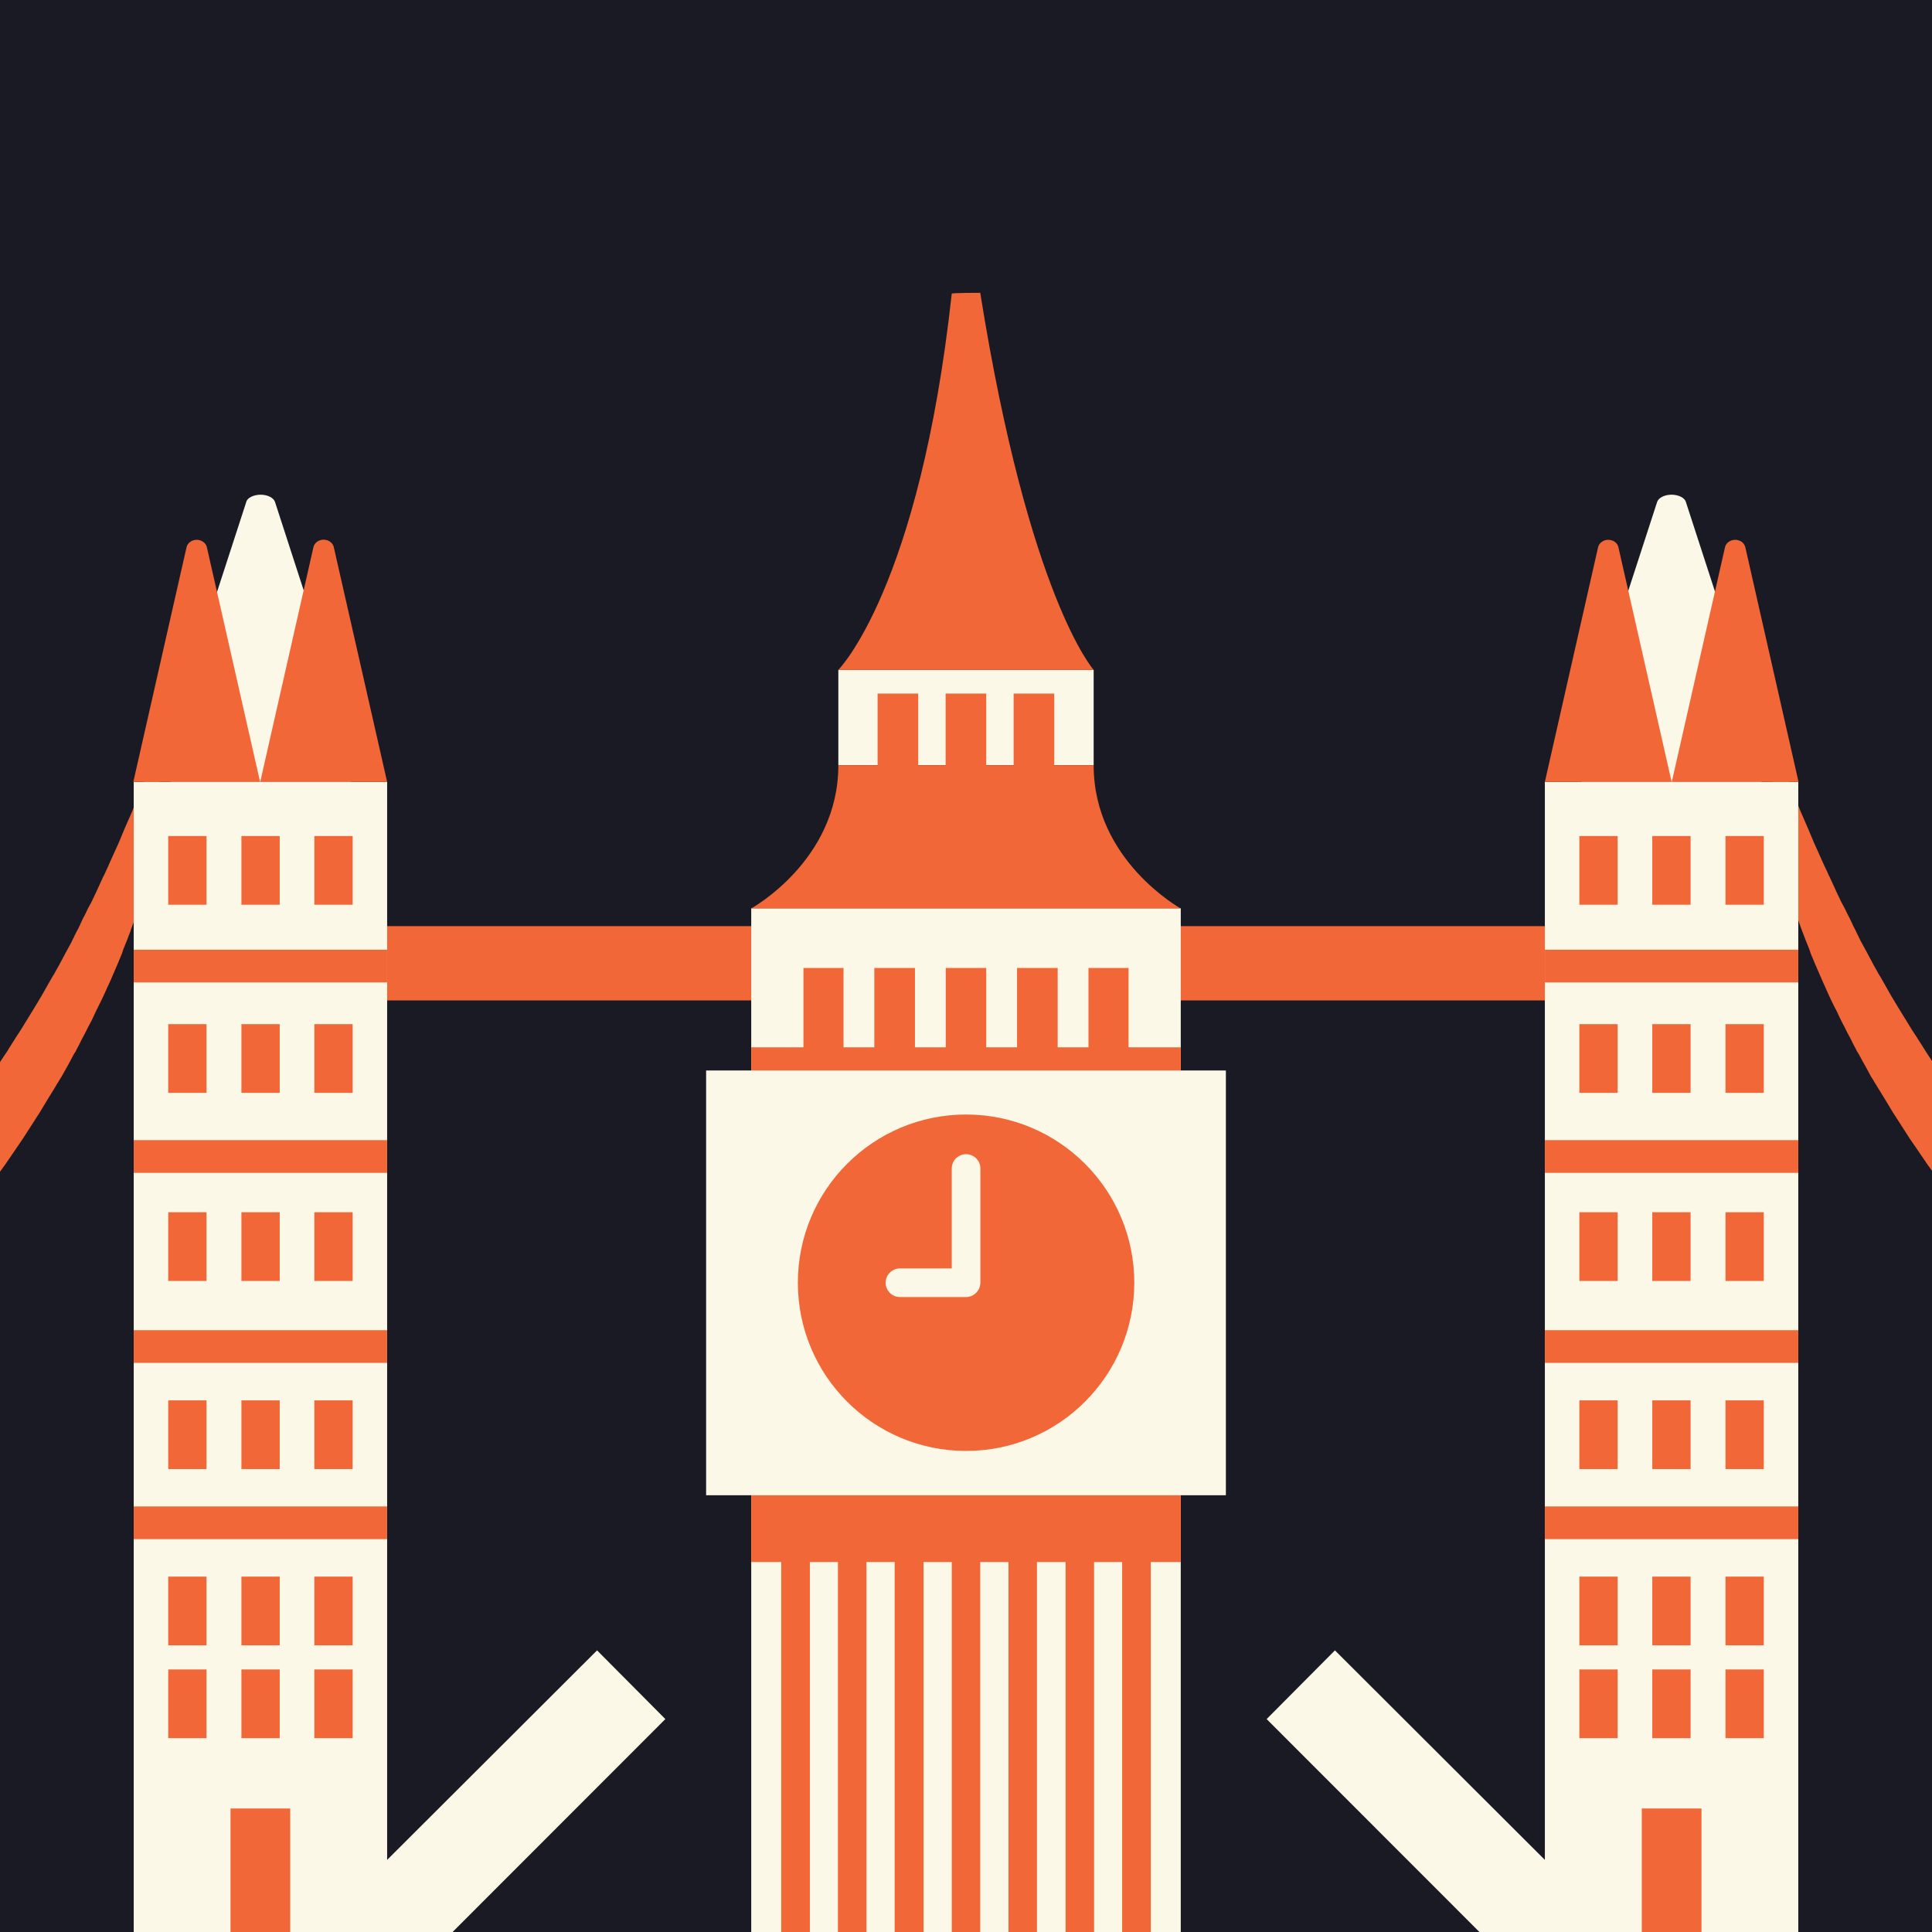 <?xml version="1.0" encoding="utf-8"?>
<!-- Generator: Adobe Illustrator 22.0.1, SVG Export Plug-In . SVG Version: 6.00 Build 0)  -->
<svg version="1.1" id="Layer_1" xmlns="http://www.w3.org/2000/svg" xmlns:xlink="http://www.w3.org/1999/xlink" x="0px" y="0px"
	 viewBox="0 0 1417.3 1417.3" style="enable-background:new 0 0 1417.3 1417.3;" xml:space="preserve">
<style type="text/css">
	.st0{fill:#191A23;}
	.st1{fill:#F26737;}
	.st2{fill:#FBF8E7;}
</style>
<rect x="0" class="st0" width="1417.3" height="1417.7"/>
<g>
	<g>
		<path class="st1" d="M1294.2,589c0.8,3.9,1.9,8.8,3.3,14.6c1.7,5.8,3.3,12.4,5.2,19.8c4.1,14.9,9.6,32.5,16.8,52.6
			c0.8,2.5,1.9,5,2.8,7.7c1.1,2.5,1.9,5.2,3,7.7c1.1,2.8,2.2,5.2,3,8c0.6,1.4,1.1,2.8,1.7,4.1c0.6,1.4,1.1,2.8,1.7,4.1
			c2.5,5.5,4.7,11,7.4,16.8c2.5,5.8,5.2,11.6,8.3,17.4c1.4,3,2.8,6.1,4.4,9.1c1.7,3,3,6.1,4.7,9.1c1.7,3,3,6.1,4.7,9.1l1.1,2.2
			l1.4,2.2c0.8,1.7,1.7,3,2.5,4.7c1.7,3,3.6,6.3,5.2,9.4c0.8,1.7,1.7,3,2.8,4.7c0.8,1.7,1.9,3,2.8,4.7c1.9,3,3.9,6.3,5.8,9.4
			c1.9,3.3,3.9,6.3,5.8,9.6c4.1,6.3,8.3,12.9,12.4,19.3c4.4,6.3,8.8,12.9,13.2,19.3c4.7,6.3,9.4,12.9,14,19.3
			c5,6.3,9.9,12.9,15.2,19.3c2.5,3.3,5.2,6.3,7.7,9.6c2.8,3.3,5.2,6.3,8,9.6c2.8,3,5.5,6.3,8.3,9.4c2.8,3,5.5,6.3,8.3,9.4
			c11.3,12.7,23.1,25.1,35.3,37.2c3,3,6.1,6.1,9.1,9.1s6.3,6.1,9.4,9.1c3,3,6.3,6.1,9.4,8.8c3.3,3,6.3,5.8,9.6,8.8l5,4.4
			c1.7,1.4,3.3,2.8,5,4.4c3.3,2.8,6.6,5.8,9.9,8.5c3.3,2.8,6.6,5.5,9.9,8.5l2.5,2.2l44.6-26.2c-2.2-1.7-4.1-3.3-6.3-5l-9.6-8
			c-3.3-2.8-6.3-5.2-9.6-8.3c-3-2.8-6.3-5.5-9.4-8.3c-1.7-1.4-3-2.8-4.7-4.1l-4.7-4.1c-3-2.8-6.1-5.5-9.1-8.5s-6.1-5.8-9.1-8.5
			c-3-2.8-6.1-5.8-8.8-8.5c-3-3-5.8-5.8-8.8-8.8c-11.6-11.6-22.9-23.4-33.6-35.3c-2.8-3-5.2-6.1-8-9.1c-2.8-3-5.2-6.1-8-9.1
			c-5.2-6.1-10.2-12.1-15.4-17.9c-5-6.1-9.6-12.1-14.6-17.9c-4.7-6.1-9.4-12.1-14-17.9c-4.4-6.1-8.8-12.1-13.2-17.9
			c-4.1-6.1-8.5-11.8-12.7-17.9c-4.1-5.8-8-11.8-11.8-17.6c-0.8-1.4-1.9-2.8-2.8-4.4c-0.8-1.4-1.9-3-2.8-4.4c-1.9-3-3.6-5.8-5.5-8.5
			c-3.6-5.8-6.9-11.3-10.5-17.1c-1.7-2.8-3.3-5.5-5-8.3c-1.7-2.8-3-5.5-4.7-8.3c-1.7-2.8-3-5.5-4.7-8c-1.4-2.8-3-5.2-4.4-8
			c-2.8-5.2-5.5-10.5-8.3-15.4c-0.6-1.4-1.4-2.5-1.9-3.9c-0.6-1.4-1.4-2.5-1.9-3.9c-1.4-2.5-2.5-5-3.6-7.4c-1.1-2.5-2.5-4.7-3.6-7.2
			c-1.1-2.5-2.5-4.7-3.6-6.9c-2.2-4.7-4.4-9.1-6.3-13.5c-1.1-2.2-1.9-4.4-3-6.3c-0.8-2.2-1.9-4.1-2.8-6.1c-1.9-4.1-3.6-8-5.2-11.6
			c-0.8-1.9-1.7-3.6-2.5-5.5c-0.8-1.7-1.4-3.6-2.2-5.2c-2.8-6.9-5.5-12.7-7.7-17.9c-2.2-5.5-3.9-9.9-5.5-13.8
			c-1.4-3.9-2.8-6.6-3.3-8.5c-0.8-1.9-1.1-3-1.1-3l-20.4,6.3c0,0,0.3,1.1,0.6,3C1292.8,581.8,1293.3,584.9,1294.2,589z"/>
		<g>
			<rect x="710.2" y="679.4" class="st1" width="448.5" height="54.5"/>
			<g>
				<g>
					<polygon class="st2" points="1133.3,573.6 1133.3,1364.4 979.3,1210.7 929.2,1261.1 1085.3,1417.3 1319.2,1417.3 1319.2,573.6 
											"/>
					<path class="st2" d="M1160.3,538.6l55.4-170.5c1.1-3,5.5-5.2,10.5-5.2c5,0,9.6,2.2,10.5,5.2l55.4,170.5v35h-132L1160.3,538.6
						L1160.3,538.6z"/>
					<g>
						<path class="st1" d="M1226.4,573.6l39.1-172.4c0.8-3,3.9-5.2,7.4-5.2c3.6,0,6.6,2.2,7.4,5.2l39.1,172.4H1226.4z"/>
						<path class="st1" d="M1133.3,573.6l39.1-172.4c0.8-3,3.9-5.2,7.4-5.2c3.6,0,6.6,2.2,7.4,5.2l39.1,172.4H1133.3z"/>
					</g>
					<g>
						<rect x="1133.3" y="696.7" class="st1" width="185.9" height="24"/>
						<rect x="1133.3" y="836.4" class="st1" width="185.9" height="24"/>
						<rect x="1133.3" y="975.8" class="st1" width="185.9" height="24"/>
					</g>
					<g>
						<g>
							<rect x="1265.8" y="613.3" class="st1" width="28.1" height="50.4"/>
							<rect x="1212.1" y="613.3" class="st1" width="28.1" height="50.4"/>
							<rect x="1158.6" y="613.3" class="st1" width="28.1" height="50.4"/>
						</g>
						<g>
							<rect x="1265.8" y="751.3" class="st1" width="28.1" height="50.4"/>
							<rect x="1212.1" y="751.3" class="st1" width="28.1" height="50.4"/>
							<rect x="1158.6" y="751.3" class="st1" width="28.1" height="50.4"/>
						</g>
						<g>
							<rect x="1265.8" y="889.3" class="st1" width="28.1" height="50.4"/>
							<rect x="1212.1" y="889.3" class="st1" width="28.1" height="50.4"/>
							<rect x="1158.6" y="889.3" class="st1" width="28.1" height="50.4"/>
						</g>
						<g>
							<rect x="1265.8" y="1027.3" class="st1" width="28.1" height="50.4"/>
							<rect x="1212.1" y="1027.3" class="st1" width="28.1" height="50.4"/>
							<rect x="1158.6" y="1027.3" class="st1" width="28.1" height="50.4"/>
						</g>
						<rect x="1133.3" y="1105.1" class="st1" width="185.9" height="24"/>
						<g>
							<rect x="1265.8" y="1156.6" class="st1" width="28.1" height="50.4"/>
							<rect x="1212.1" y="1156.6" class="st1" width="28.1" height="50.4"/>
							<rect x="1158.6" y="1156.6" class="st1" width="28.1" height="50.4"/>
						</g>
						<g>
							<rect x="1265.8" y="1224.7" class="st1" width="28.1" height="50.4"/>
							<rect x="1212.1" y="1224.7" class="st1" width="28.1" height="50.4"/>
							<rect x="1158.6" y="1224.7" class="st1" width="28.1" height="50.4"/>
						</g>
					</g>
					<polygon class="st1" points="1204.4,1417.3 1248.2,1417.3 1248.2,1326.7 1204.4,1326.7 					"/>
				</g>
			</g>
		</g>
	</g>
	<g>
		<path class="st1" d="M126.5,579.6c0.3-1.9,0.6-3,0.6-3l-20.4-6.3c0,0-0.3,1.1-1.1,3c-0.6,1.9-1.9,4.7-3.3,8.5
			c-1.7,3.9-3.3,8.3-5.5,13.8c-2.2,5.2-5,11-7.7,17.9c-0.8,1.7-1.4,3.6-2.2,5.2c-0.8,1.9-1.7,3.6-2.5,5.5c-1.7,3.6-3.3,7.4-5.2,11.6
			c-0.8,1.9-1.9,3.9-2.8,6.1c-1.1,1.9-1.9,4.1-3,6.3c-1.9,4.4-4.1,8.8-6.3,13.5c-1.1,2.2-2.5,4.4-3.6,6.9c-1.1,2.5-2.5,4.7-3.6,7.2
			c-1.1,2.5-2.2,5-3.6,7.4c-0.6,1.4-1.4,2.5-1.9,3.9c-0.6,1.4-1.4,2.5-1.9,3.9c-2.8,5-5.5,10.2-8.3,15.4c-1.4,2.8-3,5.2-4.4,8
			c-1.7,2.5-3,5.2-4.7,8c-1.7,2.8-3,5.5-4.7,8.3c-1.7,2.8-3.3,5.5-5,8.3c-3.6,5.8-6.9,11.3-10.5,17.1c-1.9,2.8-3.6,5.5-5.5,8.5
			c-0.8,1.4-1.9,3-2.8,4.4c-0.8,1.7-1.9,3-2.8,4.4C0,779.1-3.8,785.1-8,790.9c-4.1,6.1-8.5,11.8-12.7,17.9
			c-4.4,5.8-8.8,11.8-13.2,17.9c-4.7,5.8-9.4,11.8-14,17.9c-5,5.8-9.6,11.8-14.6,17.9c-5.2,5.8-10.2,11.8-15.4,17.9
			c-2.8,3-5.2,6.1-8,9.1c-2.8,3-5.2,6.1-8,9.1c-10.7,11.8-22,23.7-33.6,35.3c-3,3-5.8,5.8-8.8,8.8c-2.8,2.8-5.8,5.8-8.8,8.5
			c-3,2.8-6.1,5.5-9.1,8.5s-6.1,5.8-9.1,8.5l-4.7,4.1c-1.7,1.4-3,2.8-4.7,4.1c-3,2.8-6.3,5.5-9.4,8.3c-3.3,3-6.3,5.5-9.6,8.3l-9.6,8
			c-2.2,1.7-4.1,3.3-6.3,5l44.6,26.2l2.5-2.2c3.3-3,6.6-5.8,9.9-8.5c3.3-2.8,6.6-5.8,9.9-8.5c1.7-1.7,3.3-3,5-4.4l5-4.4
			c3.3-3,6.3-5.8,9.6-8.8c3-2.8,6.3-5.8,9.4-8.8c3-3,6.3-6.1,9.4-9.1s6.1-6.1,9.1-9.1c12.1-12.1,24-24.5,35.3-37.2
			c2.8-3,5.5-6.3,8.3-9.4c2.8-3,5.5-6.3,8.3-9.4c2.8-3.3,5.2-6.3,8-9.6c2.5-3.3,5.2-6.3,7.7-9.6c5.2-6.3,10.2-12.9,15.2-19.3
			c4.7-6.3,9.4-12.9,14-19.3c4.4-6.3,8.8-12.9,13.2-19.3c4.1-6.3,8.3-12.9,12.4-19.3c1.9-3.3,3.9-6.3,5.8-9.6c1.9-3,3.9-6.3,5.8-9.4
			c0.8-1.7,1.9-3,2.8-4.7c1.1-1.7,1.9-3,2.8-4.7c1.7-3,3.6-6.3,5.2-9.4c0.8-1.7,1.7-3,2.5-4.7l1.4-2.2l1.1-2.2c1.7-3,3-6.1,4.7-9.1
			c1.7-3,3-6.1,4.7-9.1s3-6.1,4.4-9.1c3-5.8,5.8-11.6,8.3-17.4c2.8-5.8,5-11.3,7.4-16.8c0.6-1.4,1.1-2.8,1.7-4.1
			c0.6-1.4,1.1-2.8,1.7-4.1c0.8-2.8,1.9-5.2,3-8c1.1-2.5,1.9-5.2,3-7.7c0.8-2.8,1.9-5.2,2.8-7.7c7.2-20.1,12.7-37.7,16.8-52.6
			c1.9-7.4,3.6-14,5.2-19.8c1.4-5.8,2.5-10.7,3.3-14.6C124,584.9,124.5,581.8,126.5,579.6z"/>
		<g>
			<rect x="258.7" y="679.4" class="st1" width="448.5" height="54.5"/>
			<g>
				<g>
					<polygon class="st2" points="284,573.6 284,1364.4 438,1210.7 488.1,1261.1 332,1417.3 98.1,1417.3 98.1,573.6 					"/>
					<path class="st2" d="M257,538.6l0.3,35h-132v-35l55.4-170.5c0.8-3,5.5-5.2,10.5-5.2c5,0,9.4,2.2,10.5,5.2L257,538.6L257,538.6z
						"/>
					<g>
						<path class="st1" d="M97.8,573.6l39.1-172.4c0.8-3,3.9-5.2,7.4-5.2s6.6,2.2,7.4,5.2l39.1,172.4H97.8z"/>
						<path class="st1" d="M190.9,573.6L230,401.1c0.8-3,3.9-5.2,7.4-5.2s6.6,2.2,7.4,5.2L284,573.6H190.9z"/>
					</g>
					<g>
						<rect x="98.1" y="696.7" class="st1" width="185.9" height="24"/>
						<rect x="98.1" y="836.4" class="st1" width="185.9" height="24"/>
						<rect x="98.1" y="975.8" class="st1" width="185.9" height="24"/>
					</g>
					<g>
						<g>
							<rect x="123.4" y="613.3" class="st1" width="28.1" height="50.4"/>
							<rect x="177.1" y="613.3" class="st1" width="28.1" height="50.4"/>
							<rect x="230.6" y="613.3" class="st1" width="28.1" height="50.4"/>
						</g>
						<g>
							<rect x="123.4" y="751.3" class="st1" width="28.1" height="50.4"/>
							<rect x="177.1" y="751.3" class="st1" width="28.1" height="50.4"/>
							<rect x="230.6" y="751.3" class="st1" width="28.1" height="50.4"/>
						</g>
						<g>
							<rect x="123.4" y="889.3" class="st1" width="28.1" height="50.4"/>
							<rect x="177.1" y="889.3" class="st1" width="28.1" height="50.4"/>
							<rect x="230.6" y="889.3" class="st1" width="28.1" height="50.4"/>
						</g>
						<g>
							<rect x="123.4" y="1027.3" class="st1" width="28.1" height="50.4"/>
							<rect x="177.1" y="1027.3" class="st1" width="28.1" height="50.4"/>
							<rect x="230.6" y="1027.3" class="st1" width="28.1" height="50.4"/>
						</g>
						<rect x="98.1" y="1105.1" class="st1" width="185.9" height="24"/>
						<g>
							<rect x="123.4" y="1156.6" class="st1" width="28.1" height="50.4"/>
							<rect x="177.1" y="1156.6" class="st1" width="28.1" height="50.4"/>
							<rect x="230.6" y="1156.6" class="st1" width="28.1" height="50.4"/>
						</g>
						<g>
							<rect x="123.4" y="1224.7" class="st1" width="28.1" height="50.4"/>
							<rect x="177.1" y="1224.7" class="st1" width="28.1" height="50.4"/>
							<rect x="230.6" y="1224.7" class="st1" width="28.1" height="50.4"/>
						</g>
					</g>
					<polygon class="st1" points="212.9,1326.7 169.1,1326.7 169.1,1417.3 212.9,1417.3 					"/>
				</g>
			</g>
		</g>
	</g>
</g>
<g>
	<g>
		<g>
			<polygon class="st2" points="899.3,785.3 866.2,785.3 866.2,666.3 551.1,666.3 551.1,785.3 518,785.3 518,1096.9 551.1,1096.9 
				551.1,1417.3 710.9,1417.3 866.2,1417.3 866.2,1096.9 899.3,1096.9 			"/>
			<rect x="615" y="491.4" class="st2" width="187.3" height="70"/>
			<path class="st1" d="M615,491.4c0,0,59.5-59.5,83.2-276c0-0.6,20.9-0.6,20.9-0.6c35.8,224,83.2,276.6,83.2,276.6H615L615,491.4z"
				/>
			<path class="st1" d="M802.3,561.4h-28.9v-52.6h-29.8v52.6h-20.1v-52.6h-29.8v52.6h-20.1v-52.6h-29.8v52.6H615
				c0,70-63.9,105-63.9,105h314.9C866.2,666.3,802.3,631.4,802.3,561.4z"/>
			<polygon class="st1" points="827.9,768.3 827.9,710.1 798.5,710.1 798.5,768.3 775.9,768.3 775.9,710.1 746.1,710.1 746.1,768.3 
				723.5,768.3 723.5,710.1 693.8,710.1 693.8,768.3 671.2,768.3 671.2,710.1 641.4,710.1 641.4,768.3 618.8,768.3 618.8,710.1 
				589.4,710.1 589.4,768.3 551.1,768.3 551.1,785.3 866.2,785.3 866.2,768.3 			"/>
			<g>
				<circle class="st1" cx="708.7" cy="941" r="123.4"/>
				<path class="st2" d="M708.7,951.5h-48.5c-5.8,0-10.5-4.7-10.5-10.5s4.7-10.5,10.5-10.5h38v-73.3c0-5.8,4.7-10.5,10.5-10.5
					c5.8,0,10.5,4.7,10.5,10.5V941C719.1,946.8,714.4,951.5,708.7,951.5z"/>
			</g>
		</g>
	</g>
	<polygon class="st1" points="866.2,1096.9 551.1,1096.9 551.1,1145.9 573.1,1145.9 573.1,1417.3 594.1,1417.3 594.1,1145.9 
		614.7,1145.9 614.7,1417.3 635.6,1417.3 635.6,1145.9 656.3,1145.9 656.3,1417.3 677.5,1417.3 677.5,1145.9 698.2,1145.9 
		698.2,1417.3 710.9,1417.3 719.1,1417.3 719.1,1145.9 739.8,1145.9 739.8,1417.3 760.7,1417.3 760.7,1145.9 781.7,1145.9 
		781.7,1417.3 802.6,1417.3 802.6,1145.9 823.2,1145.9 823.2,1417.3 844.2,1417.3 844.2,1145.9 866.2,1145.9 	"/>
</g>
</svg>
